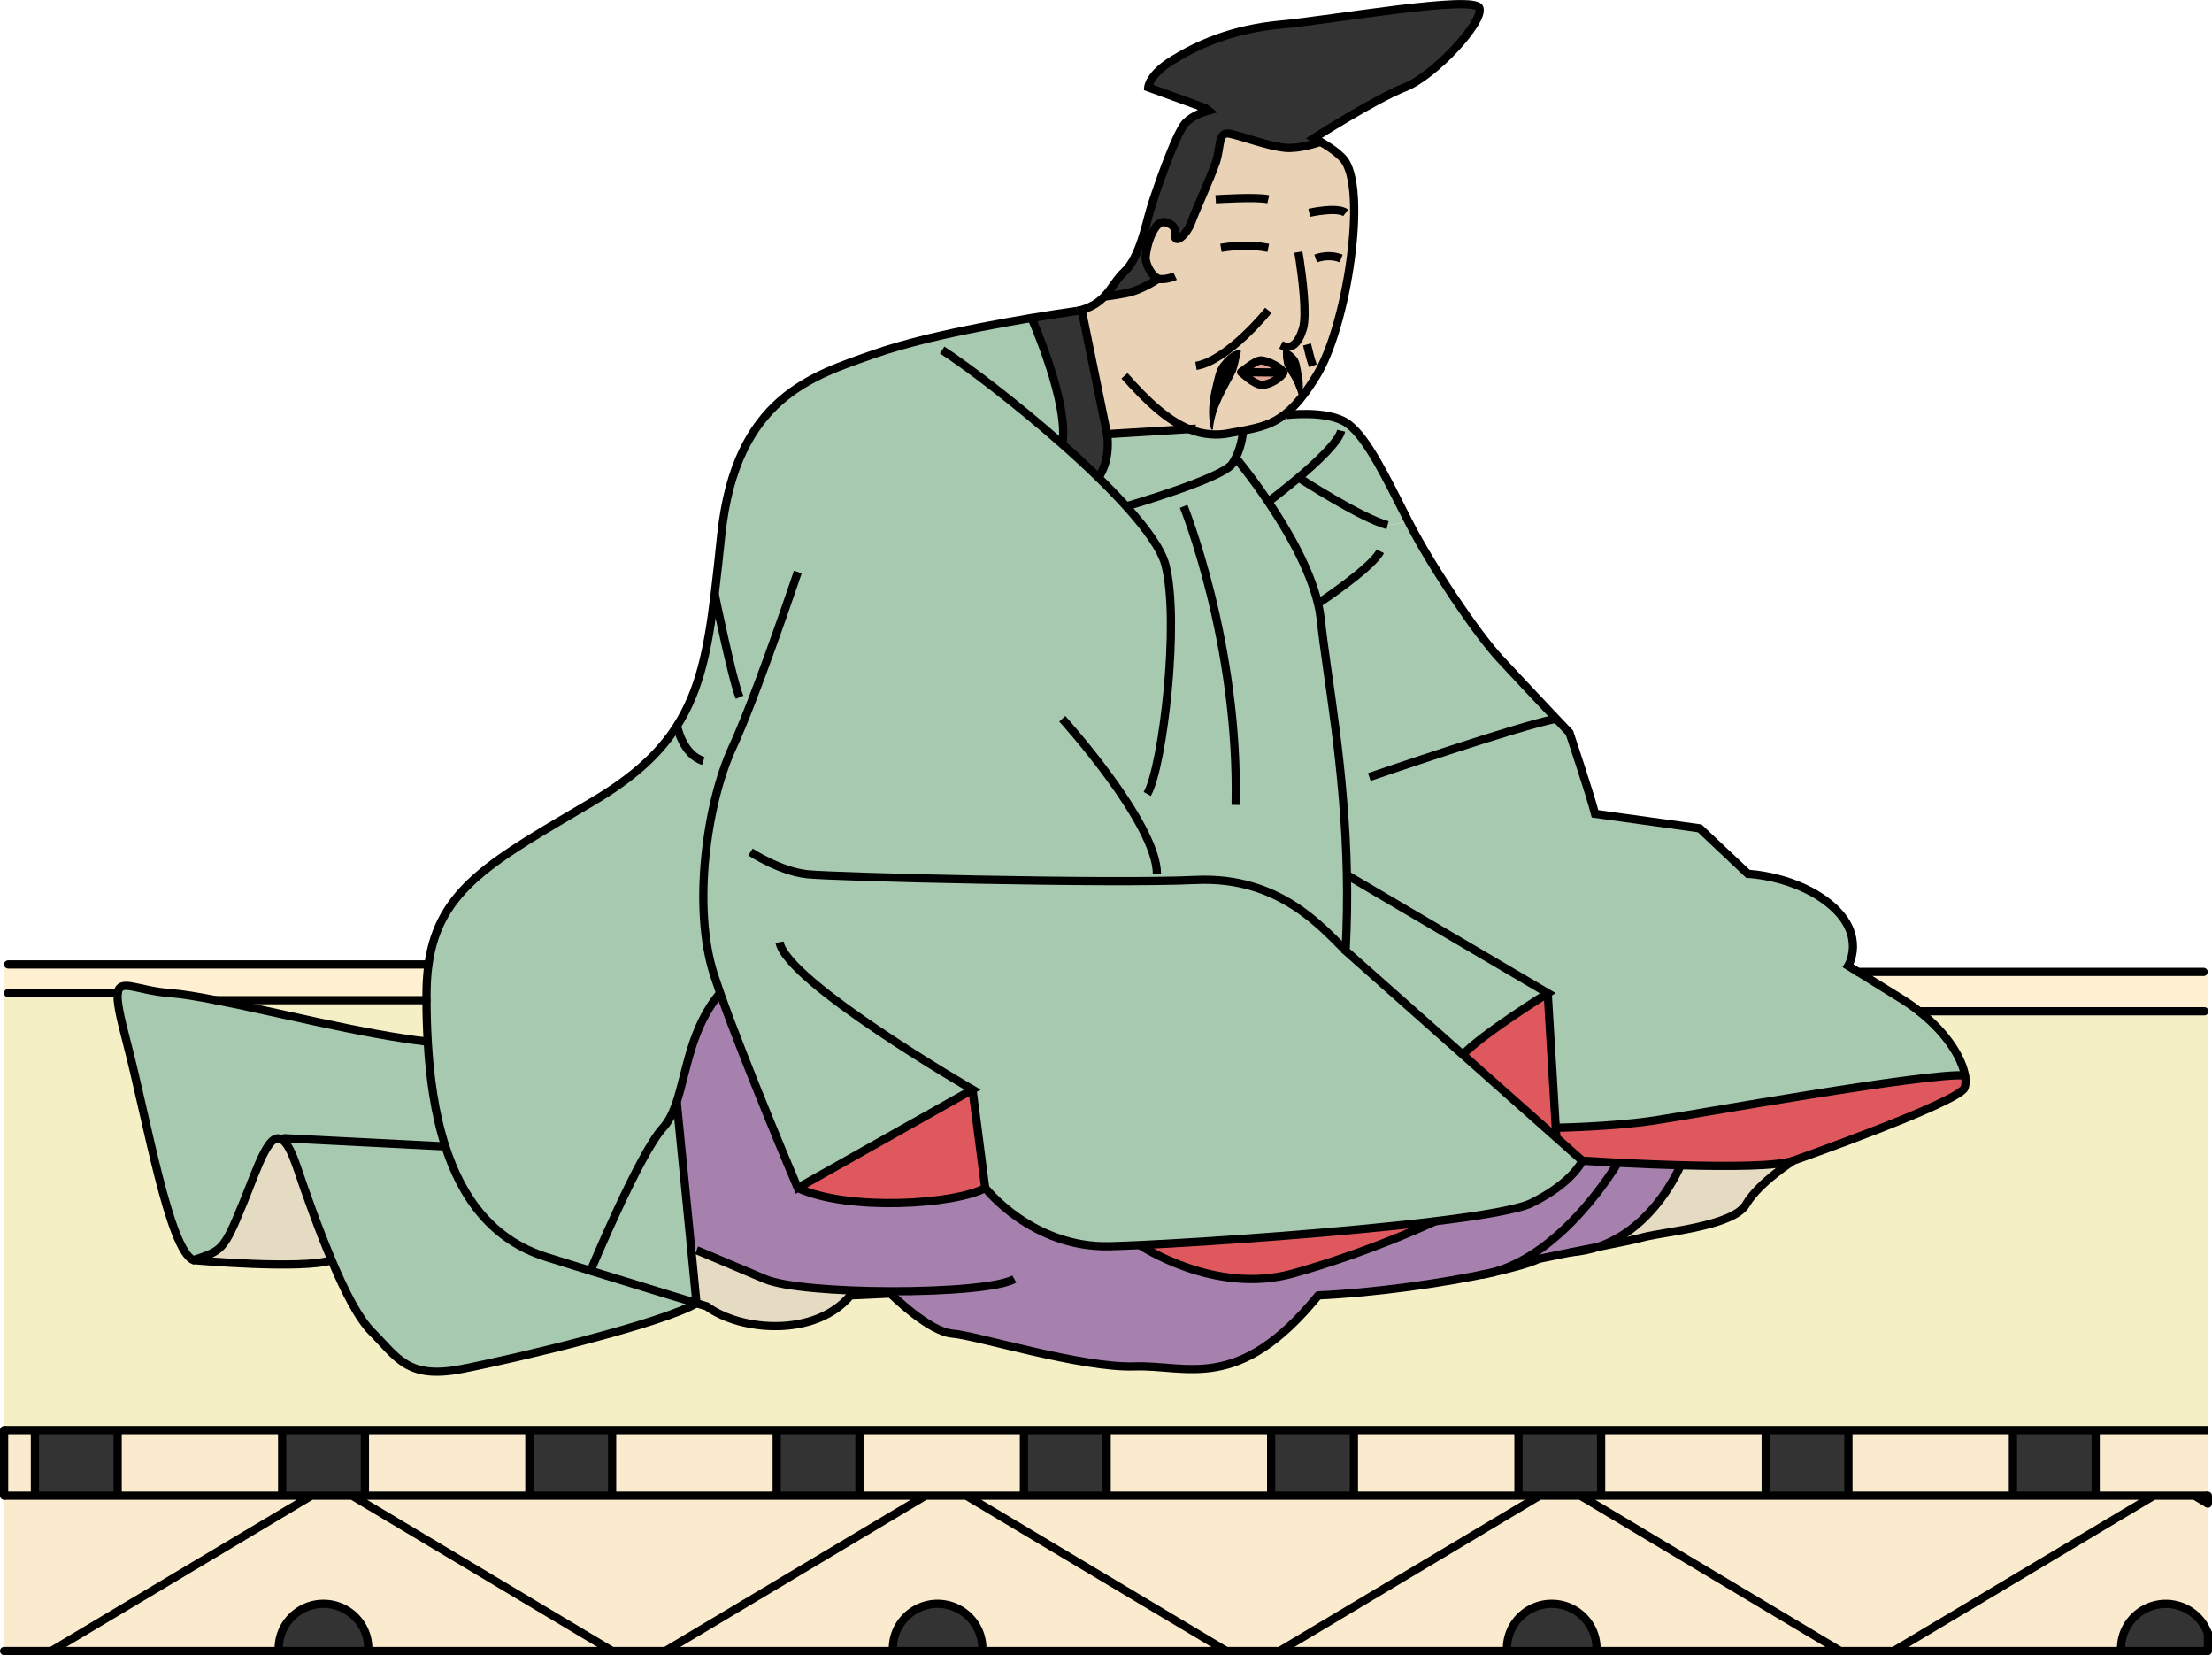 <svg id="_レイヤー_1" data-name="レイヤー 1" xmlns="http://www.w3.org/2000/svg" viewBox="0 0 269.22 201.39"><defs><style>.cls-1{fill:#fff0d1}.cls-1,.cls-10,.cls-11,.cls-2,.cls-3,.cls-4,.cls-5,.cls-6,.cls-7,.cls-8,.cls-9{stroke-width:0}.cls-2{fill:#e5dbc2}.cls-12{stroke-miterlimit:10}.cls-12,.cls-13{fill:none;stroke:#000}.cls-4{fill:#a7c9b0}.cls-5{fill:#a681ad}.cls-13{stroke-linecap:round;stroke-linejoin:round}.cls-6{fill:#333}.cls-7{fill:#f4efc5}.cls-8{fill:#ead2b6}.cls-9{fill:#e0a497}.cls-10{fill:#df585e}.cls-11{fill:#faebce}</style></defs><path class="cls-6" d="M268.72 198.71v2.18h-10.56v-.3a5.448 5.448 0 0 1 10.56-1.87Z"/><path class="cls-11" d="M268.72 182.96v15.75a5.448 5.448 0 0 0-10.56 1.87v.3H230.5l31.64-18.9h4.96l1.62.97Z"/><path class="cls-11" d="M268.72 174.01v7.98H255.07v-7.98h13.65z"/><path class="cls-1" d="M268.72 118.26v4.79h-35.14c-.67-.53-1.41-1.05-2.22-1.55-2.74-1.7-4.31-2.67-5.22-3.24h42.58Z"/><path class="cls-6" d="M244.99 174.01h10.07v7.98h-10.07z"/><path class="cls-11" d="M224.96 174.01h20.03v7.98h-20.03z"/><path class="cls-4" d="M160.41 73.44c-1-4.24-3.7-8.91-6.05-12.39 0 0 1.74-1.3 3.67-2.93 0 0 7.6 4.94 10.84 5.79l2.55-.44c2.77 5.43 8.3 13.62 11.07 16.62 1.84 2 5.02 5.36 6.92 7.38.96 1.02 1.61 1.7 1.61 1.7s2.55 7.64 3.11 9.86l12.74 1.77 5.87 5.54s5.99.23 10.2 3.88c4.21 3.66 2 7.31 2 7.31l1.2.75c.9.56 2.47 1.54 5.22 3.24.81.5 1.55 1.02 2.22 1.55 3.56 2.8 5.24 5.84 5.59 7.81-4.38-.38-32.62 4.71-37.82 5.48s-11.97.88-11.97.88l-.98-16.38-24.44-14.38c-.25-13.28-2.46-24.24-3.18-31.12-.07-.62-.18-1.26-.34-1.91Z"/><path class="cls-6" d="M214.9 174.01h10.07v7.98H214.9z"/><path class="cls-11" d="M223.98 200.89H194.3v-.3c0-3-2.44-5.44-5.45-5.44s-5.45 2.44-5.45 5.44v.3h-27.66l31.64-18.9h4.96l31.64 18.9ZM194.87 174.01h20.03v7.98h-20.03z"/><path class="cls-5" d="M204.54 141.78s-3.05 7.58-10.05 9.94c-.88.17-1.94.38-3.25.65-1.13.23-2.44.49-3.98.81-.99.49-3.05 1.08-5.72 1.67 8.77-2.26 15.15-13.02 15.35-13.37 2.13.1 4.85.23 7.64.3Z"/><path class="cls-2" d="M194.49 151.72c6.99-2.36 10.05-9.94 10.05-9.94 5.74.16 11.8.15 13.74-.56 0 0-4.21 2.66-5.76 5.31-1.55 2.66-9.75 3.32-12.41 3.99-1.74.44-2.53.59-5.62 1.2Z"/><path class="cls-6" d="M194.87 174.01v7.98h-10.06v-7.98h10.06z"/><path class="cls-11" d="M194.87 181.99h67.26l-31.64 18.9h-6.51l-31.63-18.9h2.52z"/><path class="cls-6" d="M194.31 200.59v.3h-10.9v-.3c0-3 2.44-5.44 5.45-5.44s5.45 2.44 5.45 5.44Z"/><path class="cls-4" d="m118.36 132.58-21.27 11.97s-6.33-14.91-9.44-23.71c-.28-.8-.54-1.54-.75-2.22-2.66-8.19-.89-20.83 2.22-27.62.71-1.54 1.51-3.51 2.33-5.61l-1.44-.56c-.86-2.03-3.02-12.51-3.02-12.51.28-2.24.53-4.67.81-7.31 1.78-16.62 11.08-19.28 18.61-21.94 1.88-.66 4.11-1.28 6.47-1.86l1.8 1.37c3.05 1.97 9.04 6.52 14.62 11.45 1.52 1.34 3.01 2.71 4.4 4.07 1.21 1.18 2.36 2.36 3.39 3.5 0 0 11.7-3.39 12.89-5.17.16-.23.3-.49.43-.74 0 0 1.84 2.18 3.97 5.35 2.35 3.48 5.05 8.15 6.05 12.39.16.65.27 1.28.34 1.91.73 6.88 2.93 17.83 3.18 31.12.06 2.96.02 6.03-.16 9.21l14.27 12.65 11.38 10.1 3.16 2.8s-1.11 2.66-6.2 5.16c-1.54.75-5.99 1.52-11.71 2.21-11.24 1.37-27.36 2.5-35.94 2.9-1.47.07-2.72.11-3.68.14-9.45.22-15.13-7.09-15.13-7.09l-1.55-11.97Z"/><path class="cls-10" d="M196.89 141.48c-2.58-.14-4.31-.25-4.31-.25l-3.16-2.8-.07-1.2s6.77-.1 11.97-.88 33.44-5.87 37.82-5.48c.1.62.09 1.13-.05 1.49-.67 1.78-20.83 8.87-20.83 8.87-1.94.7-8 .72-13.74.56-2.79-.08-5.51-.2-7.64-.3Z"/><path class="cls-10" d="m189.35 137.22.07 1.2-11.38-10.1c2.3-2.48 10.33-7.48 10.33-7.48l.98 16.38Z"/><path class="cls-4" d="m163.94 106.46 24.44 14.38s-8.03 5-10.33 7.48l-14.27-12.65c.17-3.18.22-6.25.16-9.21Z"/><path class="cls-11" d="m187.38 181.99-31.63 18.9h-6.5l-31.64-18.9H187.38zM164.78 174.01h20.03v7.98h-20.03z"/><path class="cls-10" d="M174.67 148.6s-7.79 3.7-17.33 6.36-18.61-3.46-18.61-3.46c8.58-.4 24.7-1.53 35.94-2.9Z"/><path class="cls-6" d="M154.71 174.01h10.07v7.98h-10.07z"/><path class="cls-4" d="M164.11 51.61c2.33 1.77 4.55 6.42 7.31 11.85l-2.55.44c-3.24-.85-10.84-5.79-10.84-5.79 2.3-1.95 4.89-4.38 5.19-5.71l.62-.98.26.18Z"/><path class="cls-4" d="m163.85 51.42-.62.98c-.3 1.33-2.89 3.76-5.19 5.71a96.937 96.937 0 0 1-3.67 2.93c-2.13-3.17-3.97-5.35-3.97-5.35.8-1.6.89-3.3.89-3.3 2.04-.38 3.6-.77 5.18-2.04l.11.13s4.84-.62 7.27.93Z"/><path class="cls-3" d="M158.49 48.27c-.03.17-.06.35-.11.52l-.17-.02s-.02-.08-.03-.11c.1-.12.21-.25.31-.39Z"/><path class="cls-8" d="M164.39 31.65c-.73 5.39-2.3 11.07-4.16 14.08-.62 1-1.19 1.84-1.74 2.53.17-1.02.08-2.1-.14-3.09-.13-.58-.16-1.26-.55-1.73-.4-.48-.86-.92-1.51-.94l.03-.37c.86.26 1.67-.25 2.26-2.16.51-1.73-.11-6.41-.41-8.4l1.96-.13c1.14-.39 2.16-.36 3.1 0l1.16.2Z"/><path class="cls-3" d="M158.35 45.18c.22.99.31 2.07.14 3.09-.1.14-.21.27-.31.39-.1-.52-.25-1.01-.45-1.46-.29-.88-.75-1.5-1.11-2.11-.12-.22-.23-.43-.31-.66-.15-.51-.18-1.05-.19-1.74l.08-.17h.1c.65.02 1.11.46 1.51.94.38.47.42 1.15.55 1.73Z"/><path class="cls-9" d="m156.19 45.34-1.15-.02c.52 0 .94 0 1.15.02Z"/><path class="cls-9" d="m155.04 45.32 1.15.02c-.18.55-1.61 1.49-2.58 1.49s-2.53-1.55-2.53-1.55l3.97.04Z"/><path class="cls-11" d="M134.69 174.01h20.03v7.98h-20.03z"/><path class="cls-4" d="M151.29 52.4s-.1 1.7-.89 3.3c-.12.25-.26.5-.43.74-1.19 1.78-12.89 5.17-12.89 5.17a77.972 77.972 0 0 0-3.39-3.5c1.59-2.33 1.05-5.29 1.05-5.29l9.98-.61c.88.36 1.76.57 2.67.63.71.06 1.45.02 2.21-.13.6-.11 1.15-.22 1.68-.31Z"/><path class="cls-9" d="m155.04 45.32-3.97-.04s1.74-1.48 2.43-1.43c.69.03 2.48.86 2.68 1.49-.21 0-.62 0-1.15-.02Z"/><path class="cls-8" d="m144.72 52.21-9.98.61-3.08-15.06c-.16.03-.35.05-.54.08 1.56-.36 2.52-.99 3.25-1.74.12 0 1.07-.1 2.79-.44 1.85-.37 3.84-1.75 3.84-1.75-.82-.26-1.46-1.61-1.56-2.36-.04-.32.08-1.14.33-2 .41-1.35 1.16-2.79 2.14-2.49 1.82.56.72 1.83 1.3 2.02.44.15 1.48-1.07 1.84-2.18.37-1.1 2.25-5.17 2.91-7.09.67-1.92.23-3.84 1.71-3.54 1.48.3 4.7 1.53 6.79 1.72 1.75.16 4.09-.67 4.28-.74 1.1.63 2.05 1.31 2.7 2 1.57 1.68 1.69 6.88.94 12.39l-1.16-.2c-.94-.36-1.96-.39-3.1 0l-1.96.13c.3 1.99.92 6.67.41 8.4-.58 1.91-1.4 2.42-2.26 2.16l-.03.37h-.1l-.08.17c0 .69.04 1.23.19 1.74.08.23.19.44.31.66l-.43.25c-.2-.63-1.99-1.46-2.68-1.49-.69-.04-2.43 1.43-2.43 1.43l-.68-.03c.29-.78.43-1.61.63-2.52l-.1-.19c-1.08.14-1.79.92-2.39 1.69-.57.75-.69 1.72-.93 2.6-.45 1.75-.67 3.68-.2 5.45l-.03.56c-.91-.06-1.8-.28-2.67-.63Z"/><path class="cls-11" d="M149.25 200.89h-29.69v-.3c0-3-2.44-5.44-5.45-5.44s-5.44 2.44-5.44 5.44v.3H81l31.64-18.9h4.97l31.64 18.9Z"/><path class="cls-8" d="m147.42 52.29.21-.02c.19-2.61 1.66-4.81 2.78-7.02l.68.03s1.56 1.55 2.53 1.55 2.39-.95 2.58-1.49l.43-.25c.36.61.82 1.23 1.11 2.11.2.45.36.94.45 1.46-.58.7-1.15 1.27-1.71 1.71-1.58 1.27-3.14 1.66-5.18 2.04-.53.1-1.08.2-1.68.31-.76.15-1.5.19-2.21.13l.03-.56Z"/><path class="cls-3" d="m147.62 52.27-.21.02c-.47-1.77-.25-3.7.2-5.45.23-.89.36-1.85.93-2.6.61-.77 1.31-1.55 2.39-1.69l.1.19c-.2.9-.35 1.74-.63 2.52-1.12 2.21-2.59 4.41-2.78 7.02Z"/><path class="cls-6" d="M145.05 26.9c-.36 1.11-1.4 2.33-1.84 2.18-.58-.19.52-1.46-1.3-2.02-.98-.3-1.74 1.14-2.14 2.49l-.86-.29c.49-1.46.82-2.92 1.05-3.69.44-1.55 3.11-9.41 4.32-10.63.72-.73 1.75-1.21 2.79-1.49l-.36-.29-6.98-2.54s.1-1.55 2.98-3.32c2.88-1.78 7.09-3.77 13.18-4.32 6.1-.56 23.6-3.65 24.15-2 .56 1.66-5.42 8.2-9.08 9.64-1.83.72-4.6 2.26-6.91 3.63-2.31 1.37-4.16 2.55-4.16 2.55.29.15.56.3.82.45-.19.07-2.53.89-4.28.74-2.09-.19-5.31-1.42-6.79-1.72-1.48-.3-1.04 1.62-1.71 3.54-.66 1.92-2.53 5.99-2.91 7.09Z"/><path class="cls-6" d="M137.16 35.66c-1.73.34-2.67.43-2.79.44.95-.98 1.49-2.15 2.5-3.08.89-.82 1.55-2.29 2.05-3.76l.86.29c-.25.86-.37 1.67-.33 2 .1.75.75 2.1 1.56 2.36 0 0-2 1.38-3.84 1.75ZM134.74 52.82s.54 2.97-1.05 5.29c-1.39-1.36-2.88-2.73-4.4-4.07.89-4.91-3.74-15.34-3.74-15.34 2.23-.37 4.17-.66 5.54-.86h.03c.19-.03.37-.05.54-.08l3.08 15.06ZM124.62 174.01h10.07v7.98h-10.07z"/><path class="cls-4" d="M125.55 38.7s4.62 10.43 3.74 15.34c-5.58-4.94-11.57-9.48-14.62-11.45l-1.8-1.37c4.23-1.02 8.89-1.88 12.68-2.52Z"/><path class="cls-11" d="M124.62 174.01v7.98h-20.03v-7.98h20.03z"/><path class="cls-10" d="m118.36 132.58 1.55 11.97c-3.55 1.99-16.62 2.88-22.82 0l21.27-11.97Z"/><path class="cls-6" d="M119.56 200.59v.3h-10.89v-.3c0-3 2.44-5.44 5.44-5.44s5.45 2.44 5.45 5.44Z"/><path class="cls-5" d="M115.93 162.27c-2.88-.22-7.53-4.87-7.53-4.87v-.28c-6.46-.02-13-.51-15.29-1.49-4.65-1.99-8.32-3.51-8.32-3.51l-.62.06-1.79-18.14c1.22-3.74 1.76-9.08 5.28-13.2 3.11 8.8 9.44 23.71 9.44 23.71 6.2 2.88 19.27 1.99 22.82 0 0 0 5.68 7.31 15.13 7.09.96-.03 2.21-.07 3.68-.14 0 0 9.08 6.12 18.61 3.46 9.54-2.66 17.33-6.36 17.33-6.36 5.72-.69 10.17-1.46 11.71-2.21 5.09-2.51 6.2-5.16 6.2-5.16s1.74.11 4.31.25c-.2.35-6.58 11.12-15.35 13.37-5.68 1.24-14.15 2.46-21.09 2.77-9.75 11.97-15.95 8.42-22.38 8.64-6.42.22-19.27-3.77-22.15-3.99Z"/><path class="cls-6" d="M94.53 174.01h10.07v7.98H94.53z"/><path class="cls-2" d="M93.1 155.63c2.29.98 8.82 1.48 15.29 1.49v.28l-4.88.22c-4.21 5.09-13.29 4.43-17.5 1.33 0 0-.41-.12-1.23-.37l-.62-6.4.62-.06s3.67 1.53 8.32 3.51Z"/><path class="cls-11" d="M74.5 174.01h20.03v7.98H74.5z"/><path class="cls-4" d="M86.99 72.33s2.16 10.48 3.02 12.51l1.44.56c-.82 2.1-1.61 4.06-2.33 5.61-3.11 6.79-4.88 19.43-2.22 27.62.22.68.48 1.42.75 2.22-3.52 4.12-4.06 9.46-5.28 13.2-.43 1.28-.94 2.39-1.67 3.18-2.88 3.12-8.82 17.4-8.82 17.4-1.65-.5-3.43-1.06-5.35-1.66-6.64-2.07-10.32-7.25-12.32-13.48-1.3-4.01-1.9-8.44-2.14-12.74-.1-1.72-.15-3.41-.15-5.05v-.64c0-1.34.08-2.57.24-3.71 1.3-9.26 7.89-12.67 19.92-19.77 4.99-2.94 8.2-5.89 10.34-9.27 2.75-4.32 3.77-9.35 4.57-15.98Z"/><path class="cls-4" d="m82.37 134.04 1.79 18.14.62 6.4c-1.98-.6-6.31-1.92-12.9-3.95 0 0 5.94-14.28 8.82-17.4.74-.8 1.24-1.9 1.67-3.18Z"/><path class="cls-4" d="M71.87 154.62c6.59 2.03 10.92 3.35 12.9 3.95-4.06 2.45-21.95 6.72-28.59 8.01-6.65 1.29-7.83-1.43-10.93-4.53-1.58-1.58-3.27-4.89-4.89-8.72-1.56-3.69-3.05-7.86-4.27-11.46-.51-1.5-.99-2.44-1.45-2.93l.03-.43 19.52.99c2 6.22 5.68 11.41 12.32 13.48 1.93.6 3.71 1.15 5.35 1.66Z"/><path class="cls-6" d="M64.43 174.01H74.5v7.98H64.43z"/><path class="cls-11" d="M74.5 200.89H44.82v-.3c0-3-2.44-5.44-5.45-5.44s-5.45 2.44-5.45 5.44v.3H6.26l31.64-18.9h4.96l31.64 18.9ZM44.41 174.01h20.03v7.98H44.41z"/><path class="cls-1" d="M51.9 121.06v.64H26.32c-2.24-.43-4.16-.75-5.59-.86-4.03-.3-6.16-1.83-6.4 0H.5v-3.5h51.64c-.16 1.15-.24 2.38-.24 3.71Z"/><path class="cls-6" d="M44.82 200.59v.3h-10.9v-.3c0-3 2.44-5.44 5.45-5.44s5.45 2.44 5.45 5.44ZM44.41 174.01v7.98H34.34v-7.98h10.07z"/><path class="cls-11" d="M44.41 181.99h68.23L81 200.89h-6.5l-31.64-18.9h1.55zM37.9 181.99l-31.64 18.9H.5v-18.9H37.9z"/><path class="cls-2" d="M36.09 141.87c1.22 3.6 2.71 7.77 4.27 11.46-3.56 1.19-16.83 0-16.83 0 3.55-1.18 3.7-1.19 6.06-6.94 1.87-4.57 3.29-9.36 5.05-7.45.46.49.94 1.43 1.45 2.93Z"/><path class="cls-7" d="M26.32 121.7H51.9c0 1.64.04 3.33.15 5.05-7.91-.91-18.47-3.62-25.73-5.04Z"/><path class="cls-4" d="M34.65 138.93c-1.76-1.91-3.18 2.88-5.05 7.45-2.36 5.75-2.51 5.76-6.06 6.94-2.95-1.33-5.61-16.98-8.12-26.58-.84-3.21-1.2-4.98-1.08-5.91.23-1.83 2.36-.3 6.4 0 1.43.1 3.35.43 5.59.87 7.25 1.42 17.82 4.13 25.73 5.04.24 4.3.84 8.73 2.14 12.74l-19.52-.99-.03.43Z"/><path class="cls-11" d="M14.31 174.01h20.03v7.98H14.31z"/><path class="cls-7" d="M181.54 154.85c2.67-.58 4.73-1.17 5.72-1.67 1.54-.31 2.85-.58 3.98-.81 1.16-.09 2.24-.32 3.25-.65 3.09-.61 3.88-.75 5.62-1.2 2.66-.67 10.86-1.33 12.41-3.99 1.55-2.66 5.76-5.31 5.76-5.31s20.16-7.09 20.83-8.87c.14-.36.16-.88.05-1.49-.35-1.97-2.03-5.01-5.59-7.81h35.14V174H.5v-53.17h13.84c-.12.93.23 2.7 1.08 5.91 2.51 9.6 5.17 25.25 8.12 26.58 0 0 13.27 1.19 16.83 0 1.61 3.84 3.31 7.14 4.89 8.72 3.11 3.1 4.29 5.82 10.93 4.53 6.64-1.28 24.53-5.56 28.59-8.01.82.25 1.23.37 1.23.37 4.21 3.11 13.29 3.77 17.5-1.33l4.88-.22s4.65 4.65 7.53 4.87c2.88.23 15.73 4.21 22.15 3.99 6.43-.23 12.63 3.32 22.38-8.64 6.93-.3 15.4-1.53 21.09-2.77Z"/><path class="cls-6" d="M4.25 174.01h10.07v7.98H4.25z"/><path class="cls-11" d="M.5 174.01h3.75v7.98H.5z"/><path class="cls-12" d="M131.12 37.84c.19-.03.37-.05.54-.08l3.08 15.06 9.98-.61.84-.05M84.77 158.57c-1.98-.6-6.31-1.92-12.9-3.95-1.65-.5-3.43-1.06-5.35-1.66-6.64-2.07-10.32-7.25-12.32-13.48-1.3-4.01-1.9-8.44-2.14-12.74-.1-1.72-.15-3.41-.15-5.05v-.64c0-1.34.08-2.57.24-3.71 1.3-9.26 7.89-12.67 19.92-19.77 4.99-2.94 8.2-5.89 10.34-9.27 2.75-4.32 3.77-9.35 4.57-15.98.28-2.24.53-4.67.81-7.31 1.78-16.62 11.08-19.28 18.61-21.94 1.88-.66 4.11-1.28 6.47-1.86 4.23-1.02 8.89-1.88 12.68-2.52 2.23-.37 4.17-.66 5.54-.86M108.39 157.4l-4.88.22c-4.21 5.09-13.29 4.43-17.5 1.33 0 0-.41-.12-1.23-.37"/><path class="cls-13" d="M181.54 154.85c-5.68 1.24-14.15 2.46-21.09 2.77-9.75 11.97-15.95 8.42-22.38 8.64-6.42.22-19.27-3.77-22.15-3.99-2.88-.22-7.53-4.87-7.53-4.87"/><path class="cls-12" d="M239.16 130.86c.1.62.09 1.13-.05 1.49-.67 1.78-20.83 8.87-20.83 8.87s-4.21 2.66-5.76 5.31c-1.55 2.66-9.75 3.32-12.41 3.99-1.74.44-2.53.59-5.62 1.2-.88.17-1.94.38-3.25.65-1.13.23-2.44.49-3.98.81-.99.49-3.05 1.08-5.72 1.67"/><path class="cls-13" d="M233.57 123.05c3.56 2.8 5.24 5.84 5.59 7.81"/><path class="cls-12" d="M226.14 118.26c.9.56 2.47 1.54 5.22 3.24.81.5 1.55 1.02 2.22 1.55M156.58 50.5s4.84-.62 7.27.93l.26.18c2.33 1.77 4.55 6.42 7.31 11.85s8.3 13.62 11.07 16.62c1.84 2 5.02 5.36 6.92 7.38.96 1.02 1.61 1.7 1.61 1.7s2.55 7.64 3.11 9.86l12.74 1.77 5.87 5.54s5.99.23 10.2 3.88c4.21 3.66 2 7.31 2 7.31l1.2.75M160.74 17.25c-.19.07-2.53.89-4.28.74-2.09-.19-5.31-1.42-6.79-1.72-1.48-.3-1.04 1.62-1.71 3.54-.66 1.92-2.53 5.99-2.91 7.09-.36 1.11-1.4 2.33-1.84 2.18-.58-.19.52-1.46-1.3-2.02-.98-.3-1.74 1.14-2.14 2.49-.25.86-.37 1.67-.33 2 .1.75.75 2.1 1.56 2.36.08.03.16.05.25.05.92.04 1.77-.36 1.77-.36"/><path class="cls-12" d="M147.96 24.25s4.96-.33 6.4 0M159.35 25.9s3.39-.78 4.43 0M148.6 30.16c2.22-.37 4.1-.32 5.76 0M158.02 30.67s.06.35.15.91c.3 1.99.92 6.67.41 8.4-.58 1.91-1.4 2.42-2.26 2.16-.14-.03-.27-.1-.41-.17M160.13 31.45c1.14-.39 2.16-.36 3.1 0M154.37 37.76s-4.87 6.09-8.81 6.76M114.67 42.59c3.05 1.97 9.04 6.52 14.62 11.45 1.52 1.34 3.01 2.71 4.4 4.07 1.21 1.18 2.36 2.36 3.39 3.5 2.46 2.73 4.25 5.22 4.75 7.09 1.79 6.79-.28 24.52-2.2 27.91M129.29 87.46s11.52 12.7 11.52 18.91M144.06 61.61s6.75 16.7 6.33 36.33M137.08 61.61s11.7-3.39 12.89-5.17c.16-.23.3-.49.43-.74.8-1.6.89-3.3.89-3.3M166.66 94.55s18.5-6.35 22.76-7.09M160.41 73.44s6.54-4.3 7.58-6.36M97.1 69.6s-2.91 8.69-5.65 15.79c-.82 2.1-1.61 4.06-2.33 5.61-3.11 6.79-4.88 19.43-2.22 27.62.22.68.48 1.42.75 2.22 3.11 8.8 9.44 23.71 9.44 23.71l21.27-11.97s-22.6-13.07-23.49-17.94M118.36 132.58l1.55 11.97c-3.55 1.99-16.62 2.88-22.82 0"/><path class="cls-12" d="M119.92 144.55s5.68 7.31 15.13 7.09c.96-.03 2.21-.07 3.68-.14 8.58-.4 24.7-1.53 35.94-2.9 5.72-.69 10.17-1.46 11.71-2.21 5.09-2.51 6.2-5.16 6.2-5.16l-3.16-2.8-11.38-10.1-14.27-12.65c.17-3.18.22-6.25.16-9.21-.25-13.28-2.46-24.24-3.18-31.12-.07-.62-.18-1.26-.34-1.91-1-4.24-3.7-8.91-6.05-12.39-2.13-3.17-3.97-5.35-3.97-5.35"/><path class="cls-12" d="M163.78 115.67c-2.88-2.8-8.08-9.07-18.22-8.6-10.14.48-44.04-.34-47.36-.7-3.32-.37-6.86-2.7-6.86-2.7M163.78 106.37l.16.1 24.44 14.38s-8.03 5-10.33 7.48"/><path class="cls-12" d="m188.37 120.84.98 16.38.07 1.2M189.35 137.22s6.77-.1 11.97-.88 33.44-5.87 37.82-5.48M192.58 141.23s1.74.11 4.31.25c2.13.1 4.85.23 7.64.3 5.74.16 11.8.15 13.74-.56M138.73 151.5s9.08 6.12 18.61 3.46c9.54-2.66 17.33-6.36 17.33-6.36M87.65 120.84c-3.52 4.12-4.06 9.46-5.28 13.2-.43 1.28-.94 2.39-1.67 3.18-2.88 3.12-8.82 17.4-8.82 17.4M84.78 152.12s3.67 1.53 8.32 3.51c2.29.98 8.82 1.48 15.29 1.49 6.67.02 13.27-.48 15.06-1.49M154.37 61.05s1.74-1.3 3.67-2.93c2.3-1.95 4.89-4.38 5.19-5.71"/><path class="cls-12" d="M158.04 58.11s7.6 4.94 10.84 5.79M125.55 38.7s4.62 10.43 3.74 15.34M134.74 52.82s.54 2.97-1.05 5.29M136.86 45.73c2.77 3.13 5.25 5.42 7.85 6.48.88.36 1.76.57 2.67.63.71.06 1.45.02 2.21-.13.6-.11 1.15-.22 1.68-.31 2.04-.38 3.6-.77 5.18-2.04.56-.44 1.13-1.01 1.71-1.71.1-.12.21-.25.31-.39.56-.69 1.13-1.54 1.74-2.53 1.86-3.01 3.43-8.69 4.16-14.08.75-5.51.63-10.71-.94-12.39-.65-.69-1.6-1.37-2.7-2-.27-.16-.54-.3-.82-.45 0 0 1.85-1.18 4.16-2.55 2.31-1.36 5.08-2.91 6.91-3.63 3.65-1.44 9.63-7.98 9.08-9.64-.55-1.66-18.05 1.44-24.15 2-6.09.56-10.3 2.54-13.18 4.32-2.88 1.77-2.98 3.32-2.98 3.32l6.98 2.54.36.29c-1.04.28-2.07.76-2.79 1.49-1.21 1.21-3.88 9.08-4.32 10.63-.23.77-.56 2.23-1.05 3.69-.49 1.47-1.16 2.93-2.05 3.76-1.01.93-1.55 2.1-2.5 3.08-.73.75-1.68 1.38-3.25 1.74h-.03M52.05 126.75c-7.91-.91-18.47-3.62-25.73-5.04-2.24-.44-4.16-.76-5.59-.87-4.03-.3-6.16-1.83-6.4 0-.12.93.23 2.7 1.08 5.91 2.51 9.6 5.17 25.25 8.12 26.58 3.55-1.18 3.7-1.19 6.06-6.94 1.87-4.57 3.29-9.36 5.05-7.45.46.49.94 1.43 1.45 2.93 1.22 3.6 2.71 7.77 4.27 11.46 1.61 3.84 3.31 7.14 4.89 8.72 3.11 3.1 4.29 5.82 10.93 4.53 6.64-1.28 24.53-5.56 28.59-8.01l-.62-6.4-1.79-18.14"/><path class="cls-12" d="M23.54 153.33s13.27 1.19 16.83 0M159.07 41.91c.23.83.32 1.5.72 2.6M86.99 72.33s2.16 10.48 3.02 12.51M82.4 88.3c.04.21.72 3.52 3.2 4.29"/><path class="cls-13" d="M151.08 45.28s1.56 1.55 2.53 1.55 2.39-.95 2.58-1.49"/><path class="cls-13" d="M151.08 45.28s1.74-1.48 2.43-1.43c.69.03 2.48.86 2.68 1.49l-1.15-.02-3.97-.04ZM204.54 141.78s-3.05 7.58-10.05 9.94c-1.01.33-2.08.56-3.25.65M196.9 141.47h0c-.2.36-6.58 11.12-15.35 13.38-.38.1-.77.19-1.16.25M.99 120.84h13.32M26.32 121.7H51.9M.99 117.35h51.16M.5 181.99v-7.98M268.72 198.71v2.18H.5M268.72 181.99v.97M226.14 118.26h42.06"/><path class="cls-12" d="M226.13 118.26h.01"/><path class="cls-13" d="M268.29 123.05h-34.72M34.62 138.5h.05l19.53.99"/><path class="cls-12" d="M255.07 174.01h13.65M224.96 174.01h20.03M194.87 174.01h20.03M164.78 174.01h20.03M134.69 174.01h20.02M104.59 174.01h20.03M74.5 174.01h20.03M44.41 174.01h20.02M14.31 174.01h20.03M.5 174.01h3.75M4.25 181.99H.5M34.34 181.99H14.31M64.43 181.99H44.41M94.53 181.99H74.5M124.62 181.99h-20.03M154.71 181.99h-20.02M184.81 181.99h-20.03M214.9 181.99h-20.03M244.99 181.99h-20.03M268.72 181.99H255.07M4.25 174.01h10.07v7.98H4.25zM44.41 181.99H34.34v-7.98h10.07v7.98zM64.43 174.01H74.5v7.98H64.43zM94.53 174.01h10.07v7.98H94.53zM124.62 174.01h10.07v7.98h-10.07zM154.71 174.01h10.07v7.98h-10.07zM194.87 181.99h-10.06v-7.98h10.06v7.98zM214.9 174.01h10.07v7.98H214.9zM244.99 174.01h10.07v7.98h-10.07zM37.9 181.99l-31.64 18.9M42.86 181.99l31.64 18.9M33.92 200.59c0-3 2.44-5.44 5.45-5.44s5.45 2.44 5.45 5.44M112.64 181.99 81 200.89M117.61 181.99l31.64 18.9M108.67 200.59c0-3 2.44-5.44 5.44-5.44s5.45 2.44 5.45 5.44M187.38 181.99l-31.63 18.9M192.35 181.99l31.63 18.9M183.41 200.59c0-3 2.44-5.44 5.45-5.44s5.45 2.44 5.45 5.44M262.13 181.99l-31.64 18.9M267.09 181.99l1.63.97M258.15 200.59a5.448 5.448 0 0 1 10.56-1.87v.02M141 33.9s-2 1.38-3.84 1.75c-1.73.34-2.67.43-2.79.44"/></svg>